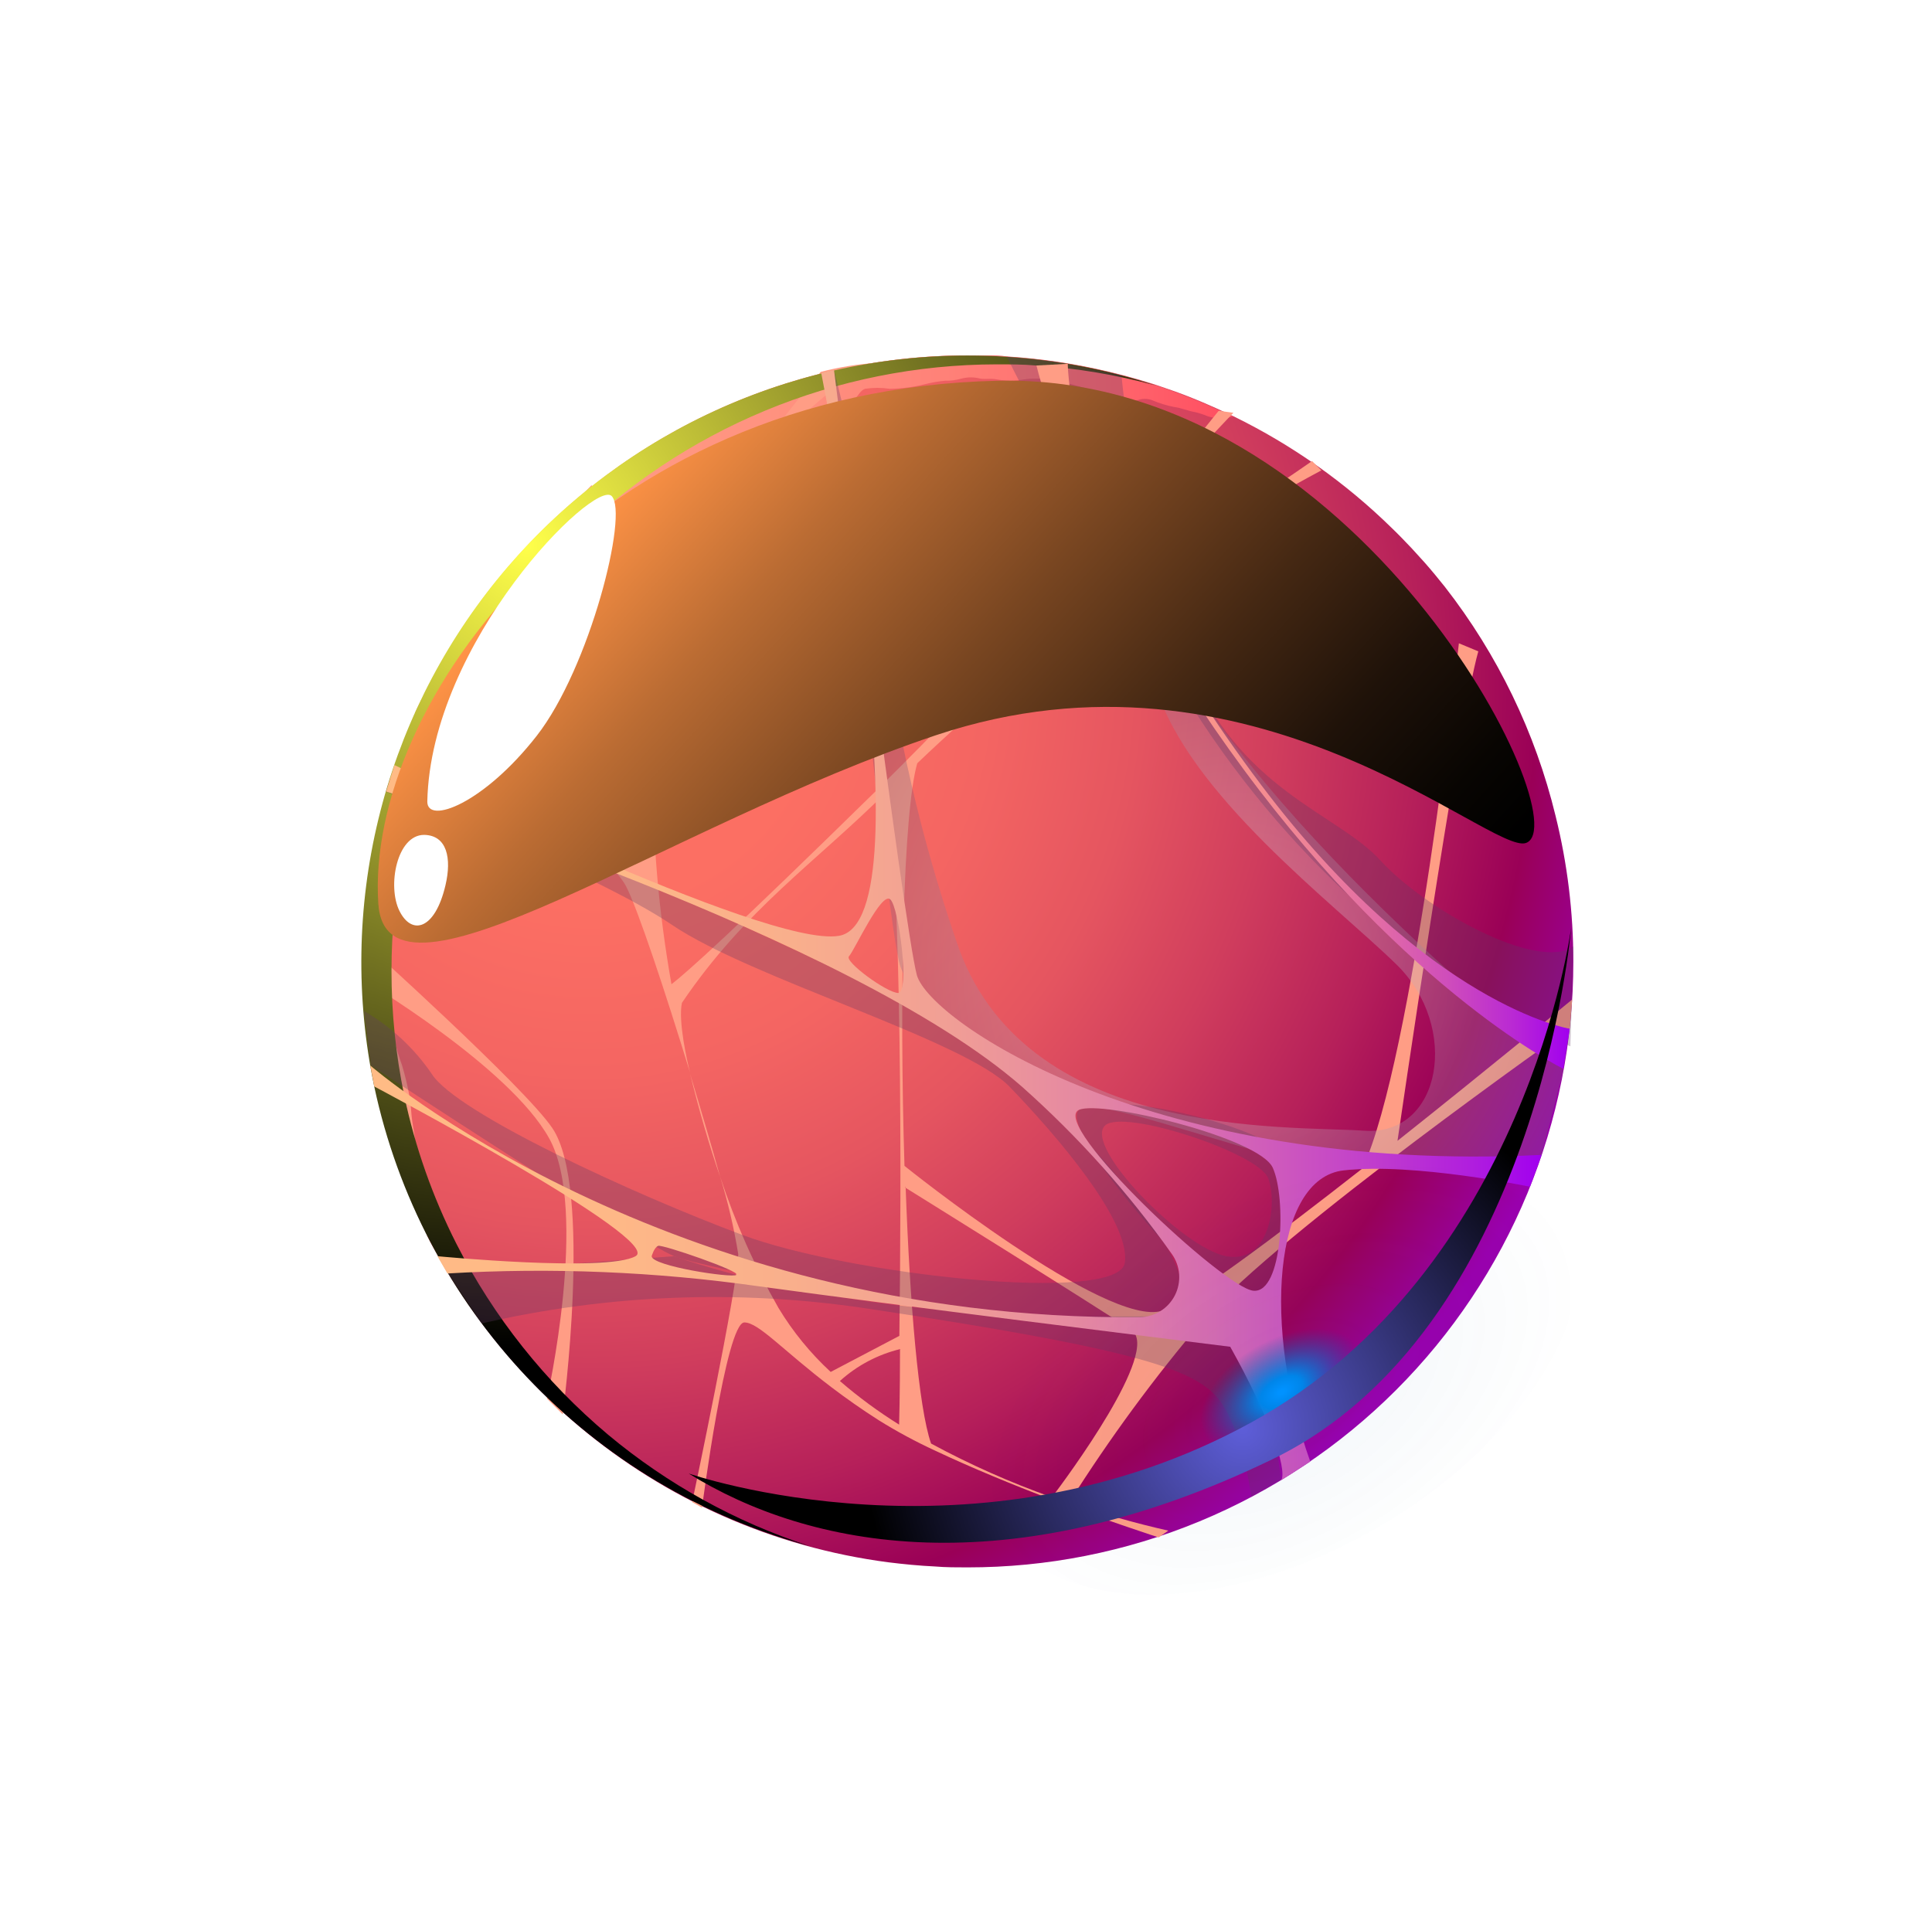 <svg width="165" height="164" viewBox="0 0 165 164" fill="none" xmlns="http://www.w3.org/2000/svg">
<path style="mix-blend-mode:screen" d="M82.629 142.693C115.787 142.693 142.668 115.805 142.668 82.636C142.668 49.468 115.787 22.579 82.629 22.579C49.469 22.579 22.589 49.468 22.589 82.636C22.589 115.805 49.469 142.693 82.629 142.693Z" fill="url(#paint0_radial)"/>
<path style="mix-blend-mode:screen" d="M82.628 137.078C112.686 137.078 137.053 112.704 137.053 82.637C137.053 52.57 112.686 28.195 82.628 28.195C52.569 28.195 28.202 52.57 28.202 82.637C28.202 112.704 52.569 137.078 82.628 137.078Z" fill="url(#paint1_radial)"/>
<g filter="url(#filter0_d)">
<path fill-rule="evenodd" clip-rule="evenodd" d="M134.368 82.135C134.374 88.934 133.039 95.667 130.44 101.95C127.842 108.232 124.03 113.94 119.223 118.747C114.416 123.554 108.709 127.366 102.428 129.964C96.147 132.562 89.415 133.896 82.618 133.889C81.701 133.889 80.773 133.889 79.866 133.812C78.512 133.747 77.168 133.616 75.847 133.452C66.105 132.176 56.932 128.134 49.415 121.805C44.57 117.723 40.5 112.801 37.4 107.274C37.084 106.706 36.778 106.182 36.472 105.548C36.472 105.548 36.472 105.548 36.472 105.494C36.155 104.871 35.86 104.248 35.576 103.614C34.671 101.628 33.897 99.584 33.261 97.496C32.777 95.974 32.373 94.428 32.048 92.864C31.819 91.771 31.622 90.679 31.47 89.521C31.118 87.089 30.943 84.635 30.945 82.179C30.945 80.748 31 79.316 31.131 77.918C31.197 77.022 31.295 76.137 31.415 75.252C32.069 70.255 33.465 65.383 35.554 60.798C39.654 51.742 46.27 44.058 54.615 38.661C62.96 33.264 72.681 30.382 82.618 30.359H84.246C84.825 30.359 85.404 30.359 85.983 30.447C88.927 30.633 91.851 31.071 94.72 31.758C96.359 32.151 97.997 32.61 99.537 33.156C100.629 33.517 101.656 33.921 102.694 34.358C103.469 34.686 104.223 35.025 104.976 35.385L105.37 35.571C110.364 38.015 114.934 41.246 118.902 45.142C119.47 45.688 119.994 46.234 120.562 46.835C120.923 47.228 121.283 47.633 121.655 48.037C122.255 48.714 122.834 49.424 123.402 50.134C127.903 55.909 131.123 62.575 132.85 69.691C133.86 73.762 134.369 77.941 134.368 82.135Z" fill="url(#paint2_radial)"/>
</g>
<path fill-rule="evenodd" clip-rule="evenodd" d="M105.315 35.604L104.802 35.669C104.263 35.768 103.708 35.734 103.185 35.571C102.831 35.424 102.465 35.303 102.093 35.21C101.47 35.112 100.881 34.839 100.258 34.762C99.617 34.636 98.991 34.442 98.39 34.183C97.992 34.036 97.554 34.036 97.156 34.183C96.731 34.26 96.293 34.17 95.933 33.932C95.463 33.765 94.975 33.652 94.48 33.593C93.169 33.32 91.859 32.905 90.559 32.566C89.778 32.395 88.978 32.322 88.178 32.348C87.534 32.348 86.955 32.533 86.31 32.533C85.897 32.517 85.484 32.473 85.076 32.402C84.639 32.315 84.191 32.402 83.744 32.348C83.2 32.2 82.627 32.2 82.084 32.348C81.636 32.475 81.172 32.534 80.707 32.523C80.133 32.577 79.563 32.676 79.003 32.818C78.014 33.068 76.998 33.2 75.978 33.211C75.283 33.107 74.576 33.107 73.881 33.211C73.51 33.342 73.324 33.746 73.062 34.019C72.507 34.505 71.989 35.031 71.511 35.593C71.015 36.113 70.715 36.788 70.659 37.505C70.738 38.191 70.942 38.858 71.26 39.471C71.554 40.094 71.653 40.662 71.008 41.077C70.186 41.648 69.279 42.087 68.321 42.377C68.056 42.511 67.759 42.568 67.464 42.541C67.168 42.513 66.887 42.404 66.65 42.224C66.465 42.071 66.344 41.755 66.115 41.623C65.99 41.587 65.859 41.576 65.729 41.591C65.6 41.606 65.475 41.647 65.362 41.711C64.727 41.918 64.082 42.089 63.428 42.224C63.024 42.224 62.675 42.498 62.281 42.574C61.888 42.651 61.462 42.312 60.971 42.421C60.285 42.649 59.579 42.814 58.863 42.913C58.303 42.904 57.757 42.745 57.279 42.454C57.028 42.312 56.962 42.17 56.678 42.246C56.398 42.352 56.152 42.533 55.968 42.771C55.794 43.011 55.739 43.328 55.564 43.579C55.389 43.83 55.215 44.125 55.051 44.42C54.752 44.987 54.413 45.531 54.035 46.048C53.762 46.409 53.576 46.889 53.271 47.217C53.129 47.403 52.79 47.523 52.593 47.665C52.058 48.037 51.501 48.375 50.966 48.758C49.961 49.555 49.011 50.419 47.984 51.183C47.12 51.728 46.191 52.164 45.221 52.483C44.664 52.702 44.129 52.866 43.539 53.095C43.303 53.16 43.079 53.259 42.873 53.39C42.69 53.611 42.529 53.849 42.392 54.1C41.875 54.675 41.417 55.301 41.027 55.969C40.815 56.361 40.646 56.775 40.524 57.203C40.328 57.782 40.011 58.296 39.814 58.907C39.41 60.131 39.323 61.398 38.875 62.611C38.597 63.301 38.276 63.972 37.914 64.621C37.45 65.771 37.18 66.989 37.117 68.227C37.036 68.955 37.061 69.691 37.193 70.412C37.293 71.169 37.323 71.933 37.28 72.695C37.182 73.515 36.822 74.282 36.254 74.88C35.784 75.449 35.074 75.656 34.55 76.159C34.05 76.576 33.654 77.103 33.392 77.699C33.356 77.986 33.338 78.274 33.337 78.562C33.228 79.196 33.064 79.797 32.977 80.442C32.888 81.225 32.848 82.013 32.857 82.802C32.857 83.206 32.857 83.621 32.857 84.025C32.857 84.429 33.021 84.768 33.042 85.118C33.064 85.467 33.042 85.653 33.042 85.926C33.042 86.199 33.217 86.538 33.294 86.833C33.468 87.554 33.6 88.253 33.742 89.018C33.895 89.686 34.092 90.343 34.331 90.985C34.6 91.87 34.815 92.772 34.976 93.683C35.107 94.371 35.107 95.082 35.205 95.77C35.303 96.458 35.413 96.862 35.434 97.453C35.434 98.294 35.26 99.135 35.249 99.987C35.373 101.439 35.674 102.869 36.145 104.248C36.243 104.63 36.341 105.024 36.45 105.417C32.479 97.528 30.593 88.753 30.969 79.928C31.345 71.103 33.973 62.521 38.601 54.998C43.229 47.475 49.705 41.262 57.411 36.95C65.118 32.637 73.799 30.368 82.63 30.359C83.722 30.359 84.869 30.359 85.983 30.469C92.702 30.89 99.272 32.635 105.315 35.604Z" fill="url(#paint3_linear)"/>
<g style="mix-blend-mode:soft-light">
<path style="mix-blend-mode:soft-light" fill-rule="evenodd" clip-rule="evenodd" d="M61.506 100.543C60.785 97.943 59.879 94.851 58.94 91.737C59.693 94.818 60.556 97.779 61.506 100.543Z" fill="url(#paint4_linear)"/>
<path style="mix-blend-mode:soft-light" fill-rule="evenodd" clip-rule="evenodd" d="M59.956 128.785C59.956 128.785 62.009 112.965 63.571 112.965C64.795 112.965 66.848 115.346 71.042 118.526C72.211 119.411 73.543 120.361 75.072 121.334C76.612 122.291 78.21 123.153 79.856 123.912C82.947 125.376 86.508 126.829 89.686 128.053C94.765 129.987 98.959 131.33 98.959 131.33L99.778 130.751C96.914 130.105 94.088 129.299 91.314 128.337C94.77 122.855 98.614 117.626 102.815 112.692C109.27 105.273 134.063 87.836 134.063 87.836L134.271 85.378C134.271 85.378 127.193 91.223 119.351 97.451C119.351 97.451 124.594 61.397 126.254 55.639L124.594 54.951C124.594 54.951 120.706 90.513 116.358 99.811C108.877 105.677 101.417 111.26 99.265 111.96C94.558 113.5 77.268 99.614 77.246 99.592C76.798 85.291 77.126 69.361 78.338 65.199C88.658 55.335 100.269 46.918 112.852 40.179L112.055 39.382C112.055 39.382 95.224 51.225 94.732 48.953C94.241 46.68 105.338 35.263 105.338 35.263L104.082 35.088C94.929 46.523 85.111 57.409 74.679 67.69C62.665 79.478 58.678 83.051 57.346 84.078C55.161 71.689 55.03 58.687 58.678 50.307C65.494 34.586 74.941 30.991 74.941 30.991C73.304 31.094 71.68 31.354 70.092 31.767C67.689 34.603 65.443 37.568 63.364 40.649C61.365 43.927 58.678 50.307 57.072 49.291C55.467 48.275 50.519 41.447 50.519 41.447L49.929 42.048C49.929 42.048 54.67 46.483 55.478 49.925C56.286 53.367 55.576 74.463 53.435 73.688C51.295 72.912 35.96 59.812 35.96 59.812L35.435 60.905C35.435 60.905 51.448 71.831 53.468 75.709C54.462 77.621 56.8 84.668 58.929 91.616C58.678 90.633 57.903 87.181 58.241 85.662C63.637 77.676 69.688 73.644 75.717 67.635C77.028 75.043 76.984 101.132 76.809 114.112L70.944 117.193C69.209 115.591 67.709 113.752 66.487 111.73C64.448 108.161 62.775 104.395 61.496 100.488C62.166 102.66 62.684 104.876 63.047 107.12C63.047 109.698 59.115 128.315 59.115 128.315L59.956 128.785ZM119.264 97.593L116.522 99.778L119.264 97.593ZM77.3 100.28V101.373V100.28ZM77.3 101.438C77.3 101.438 93.88 111.752 96.633 113.62C99.178 115.357 91.052 126.294 89.839 127.9C86.285 126.64 82.834 125.106 79.518 123.311C78.447 120.252 77.705 111.37 77.344 101.373L77.3 101.438ZM76.864 115.281C76.864 119.192 76.787 121.694 76.787 121.694C75.008 120.584 73.318 119.339 71.73 117.969C73.196 116.64 74.973 115.7 76.896 115.237L76.864 115.281Z" fill="url(#paint5_linear)"/>
<path style="mix-blend-mode:soft-light" fill-rule="evenodd" clip-rule="evenodd" d="M47.176 96.37C44.806 92.852 30.957 80.397 30.957 80.397V83.674C30.957 83.674 43.496 91.093 46.904 97.243C50.311 103.395 46.718 119.477 46.718 119.477L48.061 120.821C48.061 120.821 50.639 101.494 47.176 96.37Z" fill="url(#paint6_linear)"/>
</g>
<path style="mix-blend-mode:screen" fill-rule="evenodd" clip-rule="evenodd" d="M51.938 122.559C46.562 118.046 42.153 112.495 38.974 106.236C36.948 102.238 35.454 97.992 34.528 93.606C33.798 90.092 33.432 86.511 33.436 82.921C33.427 69.195 38.87 56.026 48.566 46.312C58.262 36.599 71.419 31.136 85.142 31.124C86.234 31.124 87.381 31.124 88.495 31.222C91.944 31.447 95.362 32.018 98.696 32.927C94.572 31.573 90.293 30.751 85.961 30.479C84.869 30.403 83.776 30.37 82.608 30.37C74.908 30.377 67.307 32.101 60.357 35.416C53.408 38.731 47.284 43.555 42.433 49.536C37.582 55.517 34.125 62.504 32.313 69.99C30.502 77.475 30.381 85.271 31.961 92.809C33.946 102.133 38.462 110.73 45.013 117.654C51.565 124.577 59.898 129.56 69.097 132.053C62.826 130.007 57.003 126.785 51.938 122.559Z" fill="url(#paint7_radial)"/>
<path style="mix-blend-mode:screen" opacity="0.3" fill-rule="evenodd" clip-rule="evenodd" d="M71.225 31.604C71.225 31.604 75.594 78.583 76.893 82.549C78.193 86.515 89.88 93.868 94.664 94.764C99.448 95.66 111.571 100.074 114.728 99.942C117.884 99.811 131.657 98.675 131.657 98.675L133.558 91.3C133.558 91.3 107.88 71.449 98.781 53.28C89.683 35.111 89.891 30.861 89.891 30.861L85.981 30.479C85.981 30.479 95.811 49.467 98.716 58.71C101.621 67.953 113.81 77.076 119.261 82.385C124.711 87.695 123.138 97.047 116.519 96.588C109.9 96.129 87.248 97.43 81.655 80.331C78.65 71.56 76.557 62.502 75.408 53.302C74.445 45.992 73.048 38.747 71.225 31.604Z" fill="url(#paint8_radial)"/>
<path style="mix-blend-mode:screen" opacity="0.3" fill-rule="evenodd" clip-rule="evenodd" d="M32.944 67.625C32.944 67.625 50.638 74.432 57.399 79.01C64.159 83.587 82.378 88.842 86.233 92.841C90.089 96.84 96.599 104.324 96.063 107.875C95.528 111.425 72.559 108.902 63.406 105.493C54.253 102.084 38.951 95.059 36.876 91.738C35.371 89.536 33.393 87.7 31.087 86.362L31.677 91.017C31.677 91.017 54.537 106.05 57.573 107.306C60.61 108.563 91.88 114.364 100.651 112.769C100.651 112.769 104.757 109.251 89.586 94.196C83.481 88.154 72.548 83.27 62.434 78.627C47.372 71.755 33.337 66.445 33.337 66.445L32.944 67.625Z" fill="url(#paint9_radial)"/>
<path style="mix-blend-mode:screen" opacity="0.3" fill-rule="evenodd" clip-rule="evenodd" d="M95.778 32.064C95.778 32.064 96.969 45.48 101.371 56.515C105.772 67.55 114.204 69.429 117.907 73.515C121.61 77.601 131.265 83.02 134.378 80.846L134.116 89.379C134.116 89.379 99.525 75.591 89.902 30.862L95.778 32.064Z" fill="url(#paint10_radial)"/>
<path style="mix-blend-mode:screen" opacity="0.3" fill-rule="evenodd" clip-rule="evenodd" d="M41.134 113.053C51.853 110.578 62.941 110.134 73.824 111.742C97.11 115.238 101.96 116.976 104.035 119.467C106.11 121.958 106.864 127.857 106.864 127.857L109.409 126.404C109.409 126.404 108.109 114.911 105.313 113.053C102.517 111.196 80.574 115.02 57.539 107.307L38.228 108.738L41.134 113.053Z" fill="url(#paint11_radial)"/>
<path style="mix-blend-mode:screen" opacity="0.3" fill-rule="evenodd" clip-rule="evenodd" d="M109.998 99.069C109.004 96.414 94.543 92.885 92.162 94.808C90.196 96.392 103.084 111.338 106.241 111.731C109.397 112.125 110.992 101.724 109.998 99.069ZM104.722 107.307C100.998 106.607 92.501 97.911 94.379 96.141C95.93 94.677 107.486 98.49 108.305 100.642C109.124 102.794 108.447 108.006 104.722 107.307Z" fill="url(#paint12_radial)"/>
<path fill-rule="evenodd" clip-rule="evenodd" d="M78.306 83.304C77.213 79.338 71.228 31.605 71.228 31.605L70.136 31.867C70.136 31.867 79.518 78.628 71.654 79.939C65.461 81.031 33.688 65.353 33.688 65.353L32.978 67.615C32.978 67.615 72.539 79.917 87.284 92.831C92.076 97.089 96.367 101.88 100.074 107.11C100.438 107.619 100.655 108.219 100.702 108.843C100.748 109.467 100.623 110.092 100.339 110.65C100.055 111.208 99.624 111.677 99.091 112.007C98.559 112.336 97.947 112.513 97.321 112.518C56.745 112.846 31.624 91.017 31.624 91.017L31.963 92.809C31.963 92.809 56.756 105.919 54.277 107.307C51.797 108.694 37.358 107.307 37.358 107.307L38.21 108.782C47.079 108.26 55.977 108.626 64.773 109.874C77.388 111.611 98.709 114.244 105.065 115.042C108.342 120.898 109.937 125.421 109.434 126.437L111.903 124.853C107.818 113.447 108.746 100.653 114.753 99.976C120.76 99.299 130.667 101.374 130.667 101.374L131.661 98.654C98.512 100.282 79.442 87.281 78.306 83.304ZM76.722 84.822C75.75 84.822 72.069 82.124 72.506 81.687C72.943 81.25 75.269 76.126 76.034 76.825C76.798 77.524 77.683 84.79 76.722 84.822ZM55.653 107.307C55.653 107.307 55.861 106.564 56.21 106.422C56.559 106.28 63.309 108.607 62.905 108.902C62.501 109.197 55.653 108.148 55.653 107.307ZM107.053 110.257C104.563 110.06 89.578 95.999 92.144 94.808C94.023 93.945 107.534 97.157 108.702 99.757C109.871 102.358 109.554 110.442 107.075 110.257H107.053Z" fill="url(#paint13_linear)"/>
<path fill-rule="evenodd" clip-rule="evenodd" d="M88.517 31.221C88.517 31.221 92.088 46.604 106.211 65.724C120.333 84.843 133.516 91.3 133.516 91.3L134.062 87.88C134.062 87.88 121.928 85.925 107.696 67.035C91.072 44.954 91.193 31.079 91.193 31.079L88.517 31.221Z" fill="url(#paint14_linear)"/>
<path style="mix-blend-mode:screen" fill-rule="evenodd" clip-rule="evenodd" d="M32.31 77.197C33.009 87.74 56.885 70.532 79.92 62.808C106.964 53.751 127.323 73.078 130.326 72.007C135.012 70.314 116.007 31.845 85.228 32.523C50.561 33.276 31.185 60.197 32.31 77.197Z" fill="url(#paint15_linear)"/>
<path fill-rule="evenodd" clip-rule="evenodd" d="M36.493 68.478C36.493 70.455 41.299 68.664 45.832 62.862C50.364 57.061 53.696 43.885 52.243 42.377C50.79 40.869 36.777 54.799 36.493 68.478Z" fill="white"/>
<path fill-rule="evenodd" clip-rule="evenodd" d="M36.22 71.317C33.893 71.317 33.063 75.688 34.112 77.807C35.16 79.927 37.148 79.446 38.044 75.622C38.59 73.306 38.175 71.35 36.22 71.317Z" fill="white"/>
<path style="mix-blend-mode:screen" d="M117.608 130.507C130.955 122.798 138.103 110.187 133.573 102.338C129.043 94.489 114.55 94.375 101.203 102.084C87.855 109.792 80.708 122.404 85.238 130.252C89.768 138.101 104.261 138.215 117.608 130.507Z" fill="url(#paint16_radial)"/>
<path style="mix-blend-mode:screen" fill-rule="evenodd" clip-rule="evenodd" d="M58.818 125.87C58.818 125.87 83.382 134.424 106.876 121.499C130.37 108.575 134.182 79.262 134.182 79.262C134.182 79.262 131.309 113.677 108.657 124.657C86.004 135.637 69.031 132.217 58.818 125.87Z" fill="url(#paint17_radial)"/>
<path style="mix-blend-mode:screen" d="M62.382 71.515C75.826 62.169 81.868 47.603 75.877 38.982C69.887 30.361 54.133 30.948 40.69 40.294C27.247 49.64 21.205 64.206 27.195 72.827C33.185 81.448 48.939 80.861 62.382 71.515Z" fill="url(#paint18_radial)"/>
<defs>
<filter id="filter0_d" x="0.945" y="0.359" width="163.423" height="163.529" filterUnits="userSpaceOnUse" color-interpolation-filters="sRGB">
<feFlood flood-opacity="0" result="BackgroundImageFix"/>
<feColorMatrix in="SourceAlpha" type="matrix" values="0 0 0 0 0 0 0 0 0 0 0 0 0 0 0 0 0 0 127 0"/>
<feOffset/>
<feGaussianBlur stdDeviation="15"/>
<feColorMatrix type="matrix" values="0 0 0 0 0.976 0 0 0 0 0.42 0 0 0 0 0.388 0 0 0 1 0"/>
<feBlend mode="normal" in2="BackgroundImageFix" result="effect1_dropShadow"/>
<feBlend mode="normal" in="SourceGraphic" in2="effect1_dropShadow" result="shape"/>
</filter>
<radialGradient id="paint0_radial" cx="0" cy="0" r="1" gradientUnits="userSpaceOnUse" gradientTransform="translate(57024.2 32195.2) scale(6600.75 6602.68)">
<stop stop-color="#FF7300"/>
<stop offset="1" stop-opacity="0"/>
</radialGradient>
<radialGradient id="paint1_radial" cx="0" cy="0" r="1" gradientUnits="userSpaceOnUse" gradientTransform="translate(51699.8 29192.5) scale(5424.05 5425.63)">
<stop stop-color="#FF7900"/>
<stop offset="0.18" stop-color="#FC7800"/>
<stop offset="0.32" stop-color="#F37300"/>
<stop offset="0.43" stop-color="#E36C00"/>
<stop offset="0.54" stop-color="#CC6100"/>
<stop offset="0.64" stop-color="#AF5300"/>
<stop offset="0.74" stop-color="#8C4200"/>
<stop offset="0.83" stop-color="#622E00" stop-opacity="0"/>
<stop offset="0.92" stop-color="#321800" stop-opacity="0"/>
<stop offset="1" stop-opacity="0"/>
</radialGradient>
<radialGradient id="paint2_radial" cx="0" cy="0" r="1" gradientUnits="userSpaceOnUse" gradientTransform="translate(50.584 57.924) scale(91.463 91.49)">
<stop offset="0.01" stop-color="#FF7263"/>
<stop offset="0.21" stop-color="#FC6F63"/>
<stop offset="0.37" stop-color="#F46562"/>
<stop offset="0.51" stop-color="#E55560"/>
<stop offset="0.64" stop-color="#D03D5D"/>
<stop offset="0.77" stop-color="#B6205A"/>
<stop offset="0.88" stop-color="#9A0057"/>
<stop offset="0.99" stop-color="#9A00AE"/>
</radialGradient>
<linearGradient id="paint3_linear" x1="30.88" y1="67.932" x2="105.315" y2="67.932" gradientUnits="userSpaceOnUse">
<stop offset="0.01" stop-color="#FF9D85"/>
<stop offset="0.29" stop-color="#FF9A84"/>
<stop offset="0.49" stop-color="#FF917F"/>
<stop offset="0.67" stop-color="#FF8178"/>
<stop offset="0.84" stop-color="#FF6A6E"/>
<stop offset="1" stop-color="#FF4D61"/>
</linearGradient>
<linearGradient id="paint4_linear" x1="-2110.41" y1="-255.643" x2="-2117.74" y2="-248.311" gradientUnits="userSpaceOnUse">
<stop offset="0.01" stop-color="#FF9D85"/>
<stop offset="0.29" stop-color="#FF9A84"/>
<stop offset="0.49" stop-color="#FF917F"/>
<stop offset="0.67" stop-color="#FF8178"/>
<stop offset="0.84" stop-color="#FF6A6E"/>
<stop offset="1" stop-color="#FF4D61"/>
</linearGradient>
<linearGradient id="paint5_linear" x1="-46125.5" y1="19440.6" x2="-52545.8" y2="25859.1" gradientUnits="userSpaceOnUse">
<stop offset="0.01" stop-color="#FF9D85"/>
<stop offset="0.29" stop-color="#FF9A84"/>
<stop offset="0.49" stop-color="#FF917F"/>
<stop offset="0.67" stop-color="#FF8178"/>
<stop offset="0.84" stop-color="#FF6A6E"/>
<stop offset="1" stop-color="#FF4D61"/>
</linearGradient>
<linearGradient id="paint6_linear" x1="-12693.9" y1="1152.78" x2="-12892.3" y2="1351.12" gradientUnits="userSpaceOnUse">
<stop offset="0.01" stop-color="#FF9D85"/>
<stop offset="0.29" stop-color="#FF9A84"/>
<stop offset="0.49" stop-color="#FF917F"/>
<stop offset="0.67" stop-color="#FF8178"/>
<stop offset="0.84" stop-color="#FF6A6E"/>
<stop offset="1" stop-color="#FF4D61"/>
</linearGradient>
<radialGradient id="paint7_radial" cx="0" cy="0" r="1" gradientUnits="userSpaceOnUse" gradientTransform="translate(44.817 46.9) scale(68.111 68.131)">
<stop stop-color="#FFFF4A"/>
<stop offset="1"/>
</radialGradient>
<radialGradient id="paint8_radial" cx="0" cy="0" r="1" gradientUnits="userSpaceOnUse" gradientTransform="translate(105.564 82.877) scale(37.441 37.452)">
<stop stop-color="white"/>
<stop offset="1" stop-color="#623964"/>
</radialGradient>
<radialGradient id="paint9_radial" cx="0" cy="0" r="1" gradientUnits="userSpaceOnUse" gradientTransform="translate(33390.9 13468.8) scale(2453.16 1631.44)">
<stop stop-color="white"/>
<stop offset="1" stop-color="#623964"/>
</radialGradient>
<radialGradient id="paint10_radial" cx="0" cy="0" r="1" gradientUnits="userSpaceOnUse" gradientTransform="translate(22496.2 15295.5) scale(1144.35 1505.63)">
<stop stop-color="white"/>
<stop offset="1" stop-color="#623964"/>
</radialGradient>
<radialGradient id="paint11_radial" cx="0" cy="0" r="1" gradientUnits="userSpaceOnUse" gradientTransform="translate(33490.1 6367.47) scale(2408.74 695.437)">
<stop stop-color="white"/>
<stop offset="1" stop-color="#623964"/>
</radialGradient>
<radialGradient id="paint12_radial" cx="0" cy="0" r="1" gradientUnits="userSpaceOnUse" gradientTransform="translate(9184.35 5190.29) scale(185.896 177.293)">
<stop stop-color="white"/>
<stop offset="1" stop-color="#623964"/>
</radialGradient>
<linearGradient id="paint13_linear" x1="31.646" y1="79.01" x2="131.661" y2="79.01" gradientUnits="userSpaceOnUse">
<stop offset="0.01" stop-color="#FFBB85"/>
<stop offset="0.21" stop-color="#FEB887"/>
<stop offset="0.36" stop-color="#F9AF8C"/>
<stop offset="0.49" stop-color="#F19F95"/>
<stop offset="0.61" stop-color="#E588A2"/>
<stop offset="0.72" stop-color="#D76BB2"/>
<stop offset="0.83" stop-color="#C547C7"/>
<stop offset="0.94" stop-color="#B01EDE"/>
<stop offset="1" stop-color="#A100EF"/>
</linearGradient>
<linearGradient id="paint14_linear" x1="88.517" y1="61.19" x2="134.106" y2="61.19" gradientUnits="userSpaceOnUse">
<stop offset="0.01" stop-color="#FF9D85"/>
<stop offset="0.23" stop-color="#FD9A87"/>
<stop offset="0.38" stop-color="#F8918D"/>
<stop offset="0.52" stop-color="#EE8198"/>
<stop offset="0.65" stop-color="#E16AA7"/>
<stop offset="0.77" stop-color="#CF4DBB"/>
<stop offset="0.89" stop-color="#BA2AD3"/>
<stop offset="1" stop-color="#A100EF"/>
</linearGradient>
<linearGradient id="paint15_linear" x1="51.348" y1="40.416" x2="109.225" y2="93.288" gradientUnits="userSpaceOnUse">
<stop offset="0.02" stop-color="#FF9346"/>
<stop offset="0.21" stop-color="#BB6C33"/>
<stop offset="0.43" stop-color="#794621"/>
<stop offset="0.62" stop-color="#452813"/>
<stop offset="0.78" stop-color="#1F1209"/>
<stop offset="0.92" stop-color="#080502"/>
<stop offset="1"/>
</linearGradient>
<radialGradient id="paint16_radial" cx="0" cy="0" r="1" gradientUnits="userSpaceOnUse" gradientTransform="translate(109.452 118.911) rotate(60.007) scale(16.519 28.028)">
<stop offset="0.01" stop-color="#0092FF"/>
<stop offset="0.07" stop-color="#0085E9"/>
<stop offset="0.27" stop-color="#005DA3" stop-opacity="0.04"/>
<stop offset="1" stop-color="#003C69" stop-opacity="0"/>
</radialGradient>
<radialGradient id="paint17_radial" cx="0" cy="0" r="1" gradientUnits="userSpaceOnUse" gradientTransform="translate(106.144 121.936) scale(32.636 32.645)">
<stop stop-color="#5E5ED9"/>
<stop offset="1"/>
</radialGradient>
<radialGradient id="paint18_radial" cx="0" cy="0" r="1" gradientUnits="userSpaceOnUse" gradientTransform="translate(26185.9 -1061.84) rotate(-34.808) scale(1612 662.239)">
<stop stop-color="#FFBB00"/>
<stop offset="0.17" stop-color="#C59000"/>
<stop offset="0.4" stop-color="#805E00"/>
<stop offset="0.6" stop-color="#493500" stop-opacity="0"/>
</radialGradient>
</defs>
</svg>
